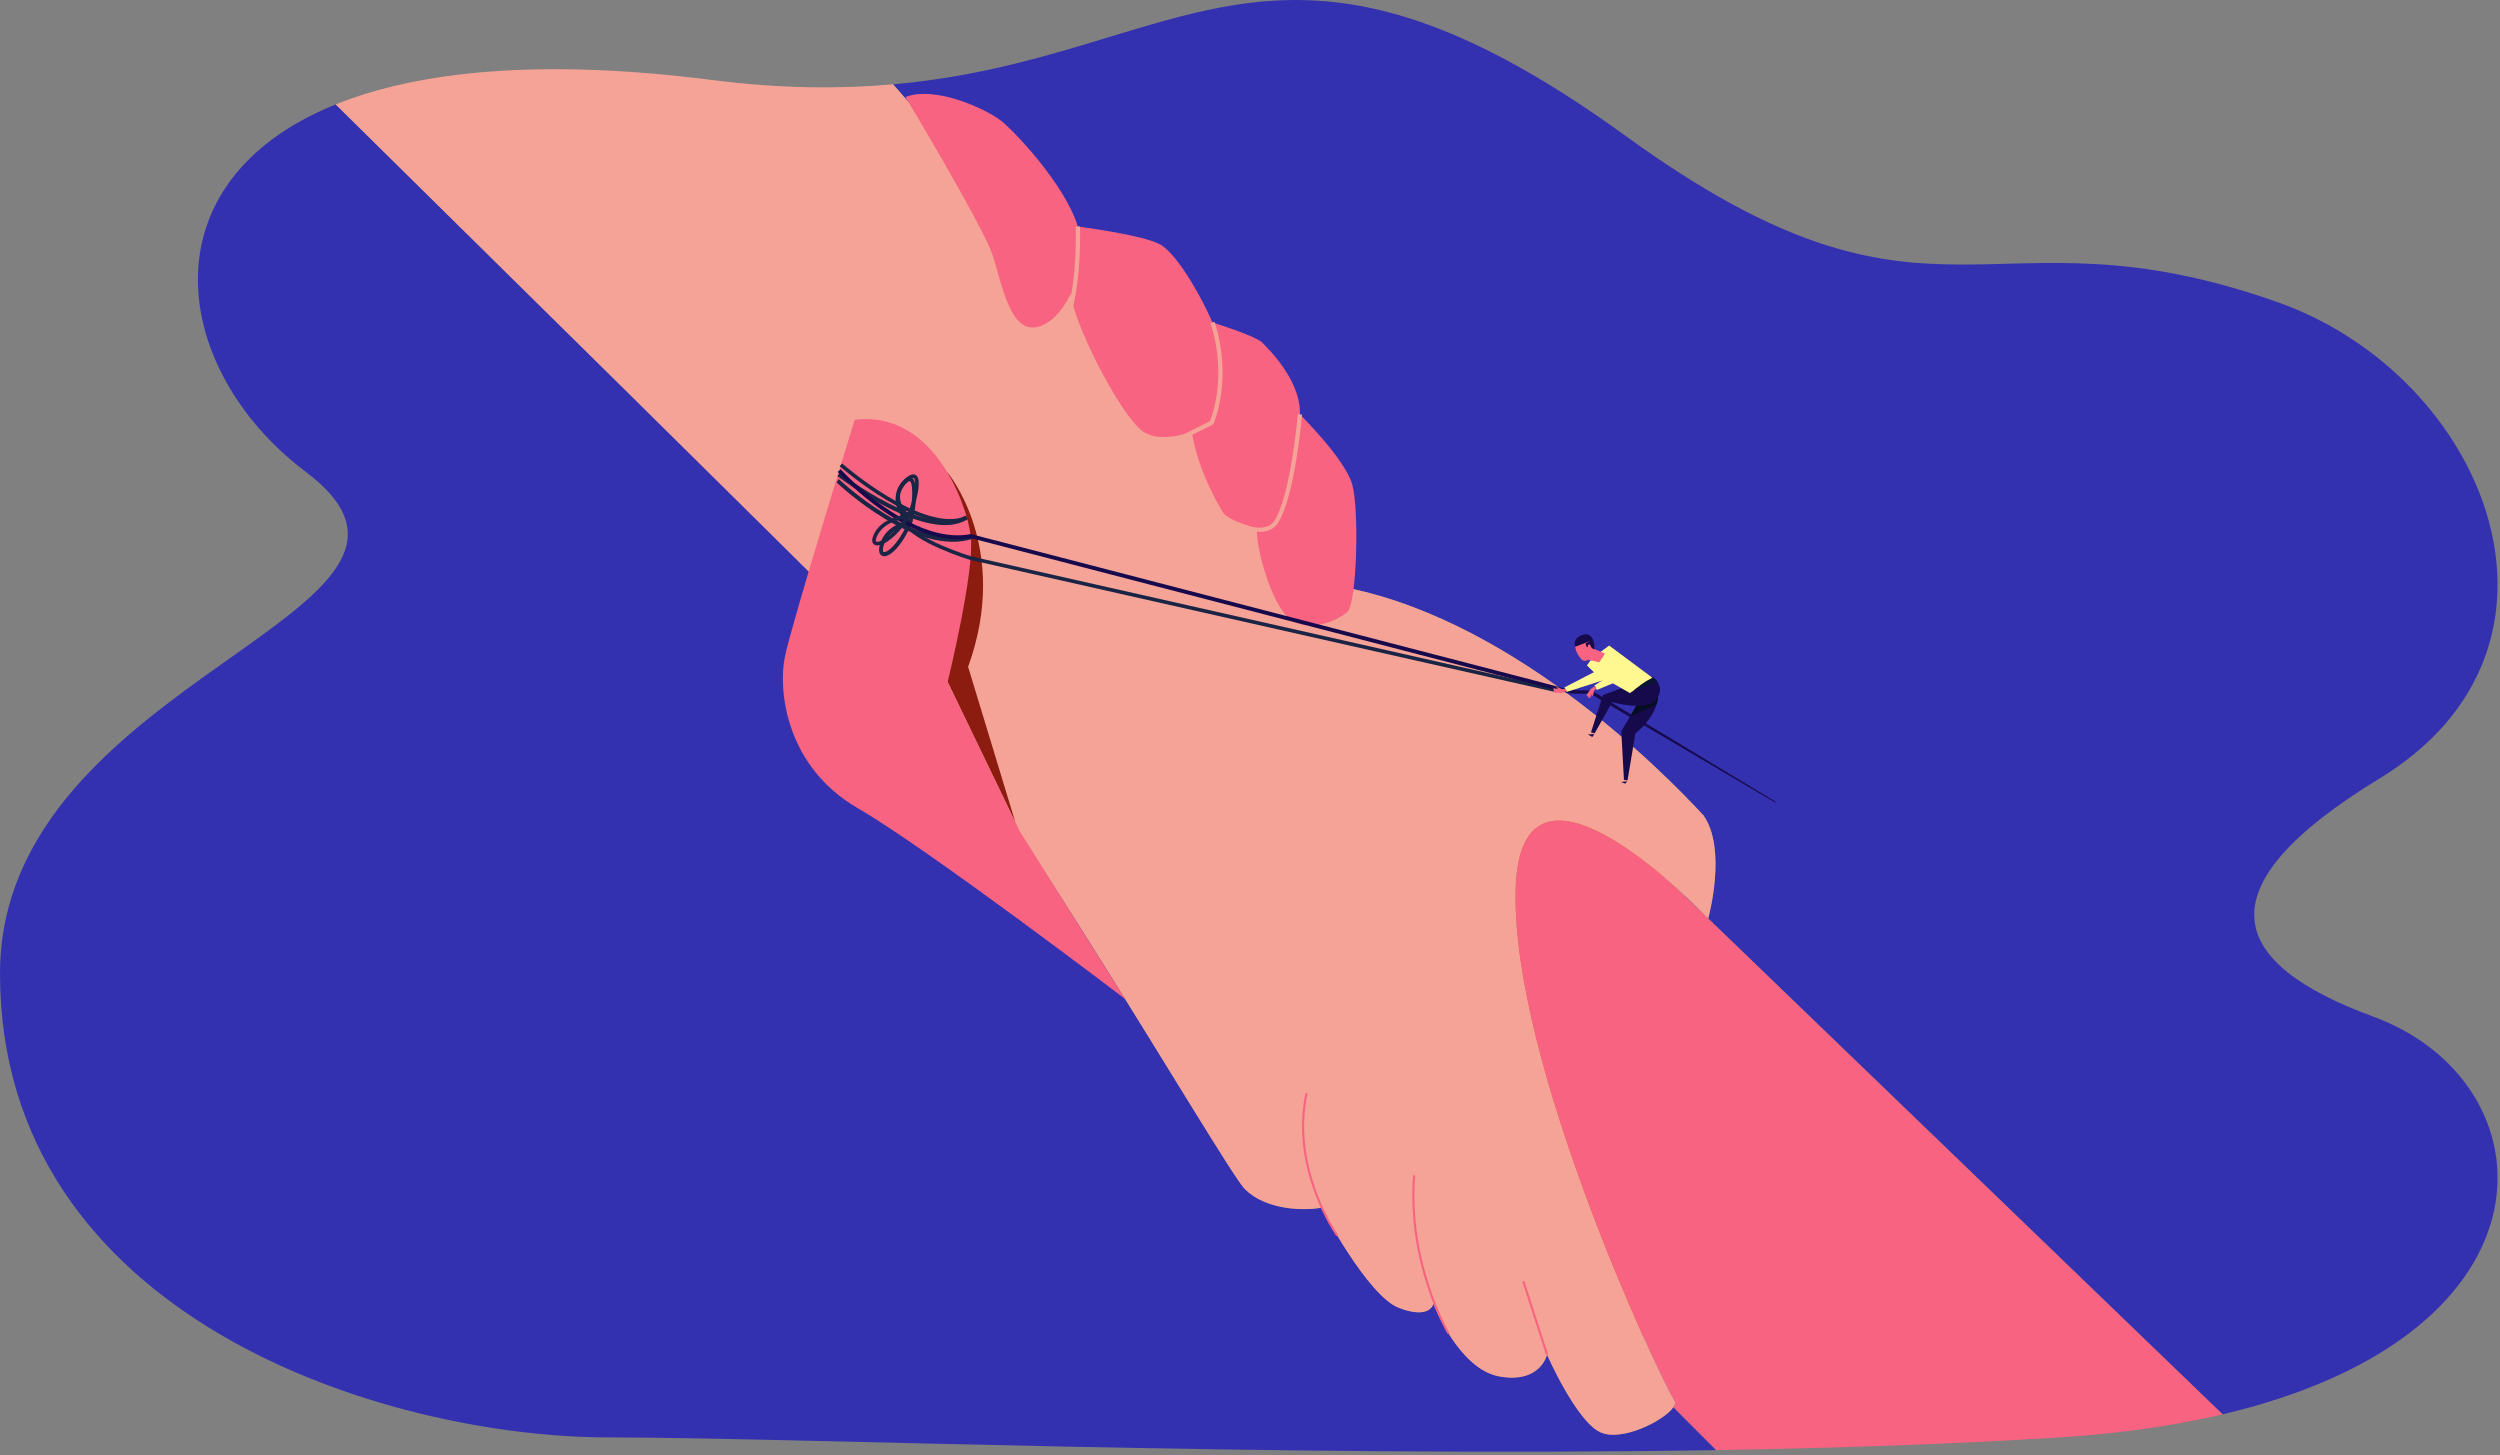 <?xml version="1.0" encoding="UTF-8"?>
<svg width="591px" height="344px" viewBox="0 0 591 344" version="1.1" xmlns="http://www.w3.org/2000/svg" xmlns:xlink="http://www.w3.org/1999/xlink">
    <rect x="0" y="0" width="591" height="344" fill="#808080" stroke="none"/>
    <!-- Generator: Sketch 49.2 (51160) - http://www.bohemiancoding.com/sketch -->
    <title>hand</title>
    <desc>Created with Sketch.</desc>
    <defs></defs>
    <g id="Page-1" stroke="none" stroke-width="1" fill="none" fill-rule="evenodd">
        <g id="Desktop-HD" transform="translate(-720, -2000)">
            <g id="hand" transform="translate(720, 2000)">
                <path d="M388.684,316.463 C388.684,316.463 358.321,217.654 373.559,208.492 C388.796,199.329 397.21,210.773 397.21,210.773 L364.67,179.221 C364.67,179.221 343.25,184.4 342.277,183.846 C341.306,183.294 333.942,226.817 333.942,226.817 L388.684,316.463 Z" id="Fill-1" fill="#C9361F"></path>
                <path d="M378.292,338.567 C372.578,335.894 365.72,320.24 365.72,320.24 C365.72,320.24 364.197,327.113 354.484,325.395 C344.769,323.676 338.864,308.214 338.864,308.214 C338.864,308.214 338.103,312.032 330.674,309.169 C323.246,306.305 312.39,285.497 312.39,285.497 C308.199,286.261 299.247,286.07 294.294,281.107 C289.343,276.144 231.44,175.35 206.679,150.533 C186.51,130.319 107.842,52.759 79.355,24.684 C33.649,43.113 40.553,87.631 72.297,111.556 C116.241,144.677 -0.091,159.632 0,230.26 C0.104,311.328 90.579,339.806 144.044,339.806 C186.26,339.806 300.161,344.554 405.714,342.802 L395.583,332.649 C393.429,335.842 383.341,340.928 378.292,338.567" id="Fill-3" fill="#3431B0"></path>
                <path d="M396.556,210.143 L403.614,216.946 C402.899,216.199 400.248,213.475 396.556,210.143" id="Fill-5" fill="#3431B0"></path>
                <path d="M561.028,240.328 C526.81,227.759 519.844,210.045 562.533,184.026 C613.623,152.885 587.877,89.037 538.637,71.514 C469.264,46.828 457.72,85.392 384.271,32.113 C301.123,-28.202 279.986,13.806 211.12,19.936 L314.865,138.316 C356.007,144.806 392.768,182.032 402.671,192.721 C408.336,200.668 403.898,216.856 403.819,217.143 L525.413,334.35 C607.209,315.086 603.067,255.77 561.028,240.328" id="Fill-7" fill="#3431B0"></path>
                <path d="M403.814,217.156 C403.814,217.156 403.741,217.079 403.614,216.947 L396.556,210.143 C383.886,198.709 359.002,180.201 358.293,210.475 C357.341,251.136 391.815,324.632 396.006,331.503 C396.027,331.837 395.867,332.229 395.583,332.649 L405.714,342.802 C433.842,342.336 461.379,341.409 486.806,339.806 C501.38,338.888 514.196,336.992 525.412,334.351 L403.819,217.142 C403.817,217.146 403.814,217.156 403.814,217.156" id="Fill-9" fill="#F76381"></path>
                <path d="M403.814,217.156 C403.814,217.156 403.817,217.146 403.819,217.142 L403.614,216.947 C403.741,217.079 403.814,217.156 403.814,217.156" id="Fill-11" fill="#F5A396"></path>
                <path d="M402.671,192.722 C392.768,182.032 356.007,144.807 314.866,138.316 L211.12,19.936 C198.617,21.049 184.547,20.983 168.242,18.904 C127.69,13.731 98.776,16.854 79.355,24.684 C107.842,52.759 186.51,130.319 206.678,150.533 C231.439,175.35 289.343,276.144 294.294,281.107 C299.246,286.071 308.199,286.261 312.389,285.498 C312.389,285.498 323.246,306.305 330.675,309.169 C338.103,312.032 338.865,308.214 338.865,308.214 C338.865,308.214 344.77,323.676 354.483,325.395 C364.197,327.113 365.722,320.24 365.722,320.24 C365.722,320.24 372.578,335.895 378.292,338.567 C383.341,340.928 393.43,335.842 395.584,332.649 C395.867,332.229 396.028,331.838 396.005,331.504 C391.816,324.632 357.34,251.136 358.293,210.475 C359.002,180.201 383.886,198.71 396.557,210.142 C400.247,213.475 402.899,216.2 403.614,216.947 L403.818,217.143 C403.899,216.857 408.335,200.668 402.671,192.722" id="Fill-13" fill="#F5A396"></path>
                <path d="M214.058,22.943 C214.058,22.943 232.534,53.677 234.692,60.423 C236.851,67.168 238.755,78.494 244.977,77.349 C251.2,76.203 256.787,65.258 255.263,55.587 C253.739,45.915 240.405,31.534 236.724,28.606 C233.041,25.679 220.978,20.207 214.058,22.943" id="Fill-15" fill="#F76381"></path>
                <path d="M254.793,53.551 C254.793,53.551 269.866,55.459 274.183,57.75 C278.5,60.041 285.185,71.922 288.128,79.917 C291.071,87.911 286.442,99.933 286.442,99.933 C286.442,99.933 275.198,106.365 269.611,101.528 C264.023,96.693 253.437,75.467 253.144,69.409 C252.85,63.35 254.793,53.551 254.793,53.551" id="Fill-17" fill="#F76381"></path>
                <path d="M286.622,76.221 C286.622,76.221 280.084,92.619 281.705,102.038 C283.326,111.456 287.731,118.749 289.02,121.02 C290.309,123.292 298.309,125.201 298.309,125.201 C298.309,125.201 306.263,107.556 307.238,99.07 C308.213,90.584 299.96,82.566 298.372,80.975 C296.786,79.384 286.622,76.221 286.622,76.221" id="Fill-19" fill="#F76381"></path>
                <path d="M307.308,97.972 C307.308,97.972 297.504,120.773 297.144,124.896 C296.785,129.018 300.468,142.89 304.913,146.326 C309.355,149.762 316.214,146.707 318.499,144.671 C320.784,142.635 321.351,120.55 319.671,114.539 C317.991,108.529 307.308,97.972 307.308,97.972" id="Fill-21" fill="#F76381"></path>
                <path d="M316.11,292.055 C316.11,292.055 304.975,276.359 308.88,258.415" id="Stroke-23" stroke="#F76381" stroke-width="0.502"></path>
                <path d="M342.476,315.293 C342.476,315.293 332.658,298.853 334.307,277.854" id="Stroke-25" stroke="#F76381" stroke-width="0.502"></path>
                <path d="M365.72,320.241 L360.116,302.893" id="Stroke-27" stroke="#F76381" stroke-width="0.502"></path>
                <path d="M254.793,53.551 C254.793,53.551 255.505,68.846 251.15,79.063" id="Stroke-29" stroke="#F5A396" stroke-width="1.005"></path>
                <path d="M286.622,76.221 C286.622,76.221 291.004,87.84 286.442,99.933 L269.944,108.207" id="Stroke-31" stroke="#F5A396" stroke-width="1.005"></path>
                <path d="M307.308,97.972 C307.308,97.972 305.619,117.596 301.593,123.511 C297.568,129.426 281.117,118.262 281.117,118.262" id="Stroke-33" stroke="#F5A396" stroke-width="1.005"></path>
                <path d="M223.92,111.602 C223.92,111.602 239.076,129.449 228.859,157.644 L240.026,194.364 L224.026,161.216 C224.026,161.216 224.479,112.5 223.92,111.602" id="Fill-35" fill="#8C1B10"></path>
                <path d="M202.058,99.238 C202.058,99.238 187.201,147.217 185.55,155.235 C183.899,163.252 185.805,181.196 202.693,190.996 C219.581,200.796 265.961,236.145 265.961,236.145 L241.041,196.468 L224.025,161.216 C224.025,161.216 230.503,134.872 229.486,126.727 C228.47,118.583 220.343,96.947 202.058,99.238" id="Fill-37" fill="#F76381"></path>
                <path d="M213.953,120.105 C213.953,120.105 214.025,121.745 212.277,122.481" id="Stroke-39" stroke="#1A2444" stroke-width="0.502"></path>
                <g id="Group-49" transform="translate(197.358, 110.991)" fill="#1A2444">
                    <path d="M32.727,16.342 C19.284,20.814 1.153,3.753 0.387,3.024 L0.95,2.289 C1.133,2.463 19.458,19.705 32.426,15.392 L32.727,16.342 Z" id="Fill-41"></path>
                    <path d="M31.308,11.779 C22.048,17.755 1.498,2.241 0.628,1.577 L1.109,0.772 C1.317,0.931 22.044,16.583 30.826,10.916 L31.308,11.779 Z" id="Fill-43"></path>
                    <path d="M12.369,16.242 C12.049,16.704 11.778,17.228 11.586,17.83 C11.241,18.902 11.342,19.417 11.486,19.49 C12.133,19.816 14.667,18.059 16.898,13.293 C15.72,13.612 13.646,14.407 12.369,16.242 M15.788,17.144 C14,19.715 12.182,20.906 11.151,20.387 C10.715,20.167 10.082,19.494 10.739,17.453 C12.224,12.838 17.418,12.143 17.639,12.117 L18.47,12.012 L18.121,12.838 C17.399,14.536 16.595,15.981 15.788,17.144" id="Fill-45"></path>
                    <path d="M16.243,4.075 C15.465,5.193 15.145,6.375 15.289,7.591 C15.517,9.502 16.821,11.072 17.524,11.794 C18.231,9.461 18.704,3.512 17.784,2.785 C17.621,2.655 17.163,2.893 16.512,3.715 C16.417,3.833 16.328,3.954 16.243,4.075 Z M17.876,13.349 L17.455,12.998 C17.345,12.906 14.764,10.72 14.4,7.667 C14.206,6.031 14.687,4.475 15.823,3.039 C16.792,1.82 17.618,1.466 18.279,1.99 C20.026,3.371 18.896,11.216 18.111,12.858 L17.876,13.349 Z" id="Fill-47"></path>
                </g>
                <path d="M367.876,163.2 L229.448,131.94 C229.448,131.94 216.249,127.96 213.579,123.22" id="Stroke-50" stroke="#1A2444" stroke-width="0.867"></path>
                <path d="M419.637,189.72 L375.909,163.964 L376.104,164.02 L371.142,163.952 L371.095,163.951 L371.044,163.939 C365.135,162.432 359.225,160.924 353.326,159.382 L335.618,154.782 L300.2,145.58 L229.369,127.178 L229.574,127.184 C226.526,127.776 223.382,127.441 220.453,126.609 C217.512,125.77 214.741,124.46 212.125,122.932 C209.509,121.397 207.04,119.63 204.693,117.724 C203.519,116.771 202.375,115.781 201.262,114.757 C200.15,113.73 199.068,112.684 198.024,111.565 L198.709,110.936 C199.716,112.014 200.797,113.06 201.891,114.071 C202.991,115.081 204.119,116.059 205.278,117.001 C207.596,118.882 210.027,120.622 212.595,122.128 C215.16,123.627 217.866,124.902 220.705,125.713 C223.537,126.517 226.53,126.826 229.397,126.271 L229.5,126.25 L229.602,126.276 L300.434,144.678 L335.851,153.879 L353.559,158.48 C359.463,160.003 365.36,161.564 371.256,163.124 L371.158,163.111 L376.119,163.229 L376.225,163.231 L376.313,163.285 L419.751,189.527 L419.637,189.72 Z" id="Fill-52" fill="#170A4C"></path>
                <path d="M198.783,109.891 C198.783,109.891 218.299,126.945 228.564,122.369" id="Stroke-54" stroke="#1A2444" stroke-width="0.867"></path>
                <path d="M214.582,122.214 C214.582,122.214 209.183,122.295 207.1,126.249 C205.02,130.203 210.119,129.051 214.582,122.214 Z" id="Stroke-56" stroke="#1A2444" stroke-width="0.867"></path>
                <path d="M214.582,122.214 C214.582,122.214 209.692,117.535 214.287,113.463 C218.881,109.392 215.93,120.336 214.582,122.214 Z" id="Stroke-58" stroke="#1A2444" stroke-width="0.867"></path>
                <polygon id="Fill-60" fill="#170A4C" points="383.207 184.876 384.686 184.687 384.208 185.251"></polygon>
                <polygon id="Fill-62" fill="#FFF78F" points="386.272 159.815 385.123 159.943 377.49 163.104 376.932 162.051 384.318 157.201 388.587 158.918"></polygon>
                <polygon id="Fill-64" fill="#F76381" points="377.153 162.124 376.026 162.887 375.042 164.302 375.7 165.061 376.795 163.339 377.304 162.793"></polygon>
                <polygon id="Fill-66" fill="#F76381" points="376.85 163.06 376.648 164.241 376.294 164.402 376.254 163.687"></polygon>
                <polygon id="Fill-68" fill="#F76381" points="375.699 165.06 376.034 164.986 375.897 164.752"></polygon>
                <polygon id="Fill-70" fill="#F76381" points="376.647 164.241 376.322 164.67 376.128 164.554 376.295 164.401"></polygon>
                <path d="M391.992,164.675 C391.992,164.675 391.944,169.055 386.607,173.382 L384.749,184.472 L383.901,184.359 L383.269,172.831 L387.578,165.696 L391.992,164.675 Z" id="Fill-72" fill="#170A4C"></path>
                <polygon id="Fill-74" fill="#040D21" points="386.91 166.65 391.961 164.933 391.624 166.522 385.35 169.387"></polygon>
                <path d="M390.58,159.942 C390.58,159.942 393.883,162.113 391.632,165.254 C389.381,168.395 381.118,165.989 381.118,165.989 L376.983,173.346 L376.103,173.141 L378.937,164.316 L390.58,159.942 Z" id="Fill-76" fill="#170A4C"></path>
                <polygon id="Fill-78" fill="#FFF78F" points="375.188 157.286 377.352 154.851 380.408 152.606 390.628 160.221 385.295 163.845 377.056 159.093"></polygon>
                <path d="M376.173,154.513 C376.251,154.214 376.229,153.581 376.41,153.216 L379.492,154.547 L378.028,156.582 L376.055,156.053 L375.212,156.072 C375.322,156.045 375.1,156.137 375.212,156.072 C375.784,155.742 376.057,154.953 376.173,154.513" id="Fill-80" fill="#F76381"></path>
                <path d="M373.359,155.273 C372.746,154.374 372.443,153.71 372.288,152.436 C372.185,151.602 375.881,149.519 376.584,151.927 C376.584,151.927 376.681,152.378 376.883,152.973 C376.948,153.166 376.615,152.967 376.528,153.142 C376.347,153.506 376.621,154.116 376.543,154.414 C376.427,154.855 375.784,155.742 375.213,156.072 C375.1,156.136 374.991,156.184 374.88,156.211 C374.433,156.32 373.96,156.151 373.359,155.273" id="Fill-82" fill="#F76381"></path>
                <path d="M374.586,149.983 C377.072,149.541 376.926,153.453 376.926,153.453 L376.744,153.493 C376.561,153.322 376.061,152.949 376.061,152.949 C376.083,152.881 376.091,152.811 376.087,152.745 L375.874,152.464 C375.874,152.464 375.791,152.293 375.507,152.36 C375.353,152.501 375.335,152.777 375.354,153.012 C375.197,152.953 375.08,152.861 374.997,152.773 C374.909,152.446 374.839,152.158 374.824,152.094 C374.819,152.09 376.078,151.489 376.074,151.484 L372.349,152.903 C372.053,152.07 372.209,150.407 374.586,149.983" id="Fill-84" fill="#170A4C"></path>
                <path d="M379.891,160.729 C379.959,160.768 377.055,159.093 377.055,159.093 L375.188,157.286 L376.055,156.052" id="Fill-86" fill="#FFF78F"></path>
                <polygon id="Fill-88" fill="#170A4C" points="376.925 173.548 376.421 174.214 375.342 173.619"></polygon>
                <path d="M390.96,160.241 C390.96,160.241 391.493,160.63 391.81,161.198 L386.159,163.257 C386.159,163.257 389.354,160.487 390.96,160.241" id="Fill-90" fill="#091430"></path>
                <polyline id="Fill-92" fill="#FFF78F" points="377.709 158.434 369.844 162.501 370.358 163.576 380.111 160.446 382.561 155.224 380.05 152.902"></polyline>
                <polygon id="Fill-94" fill="#F76381" points="370.431 163.355 369.148 163.809 367.429 163.76 367.211 162.779 369.242 162.921 369.982 162.837"></polygon>
                <polygon id="Fill-96" fill="#F76381" points="369.5 163.043 368.432 162.504 368.092 162.692 368.641 163.149"></polygon>
                <polygon id="Fill-98" fill="#F76381" points="367.211 162.779 367.469 162.554 367.574 162.804"></polygon>
                <polygon id="Fill-100" fill="#F76381" points="368.432 162.503 367.894 162.51 367.872 162.736 368.093 162.691"></polygon>
            </g>
        </g>
    </g>
</svg>
